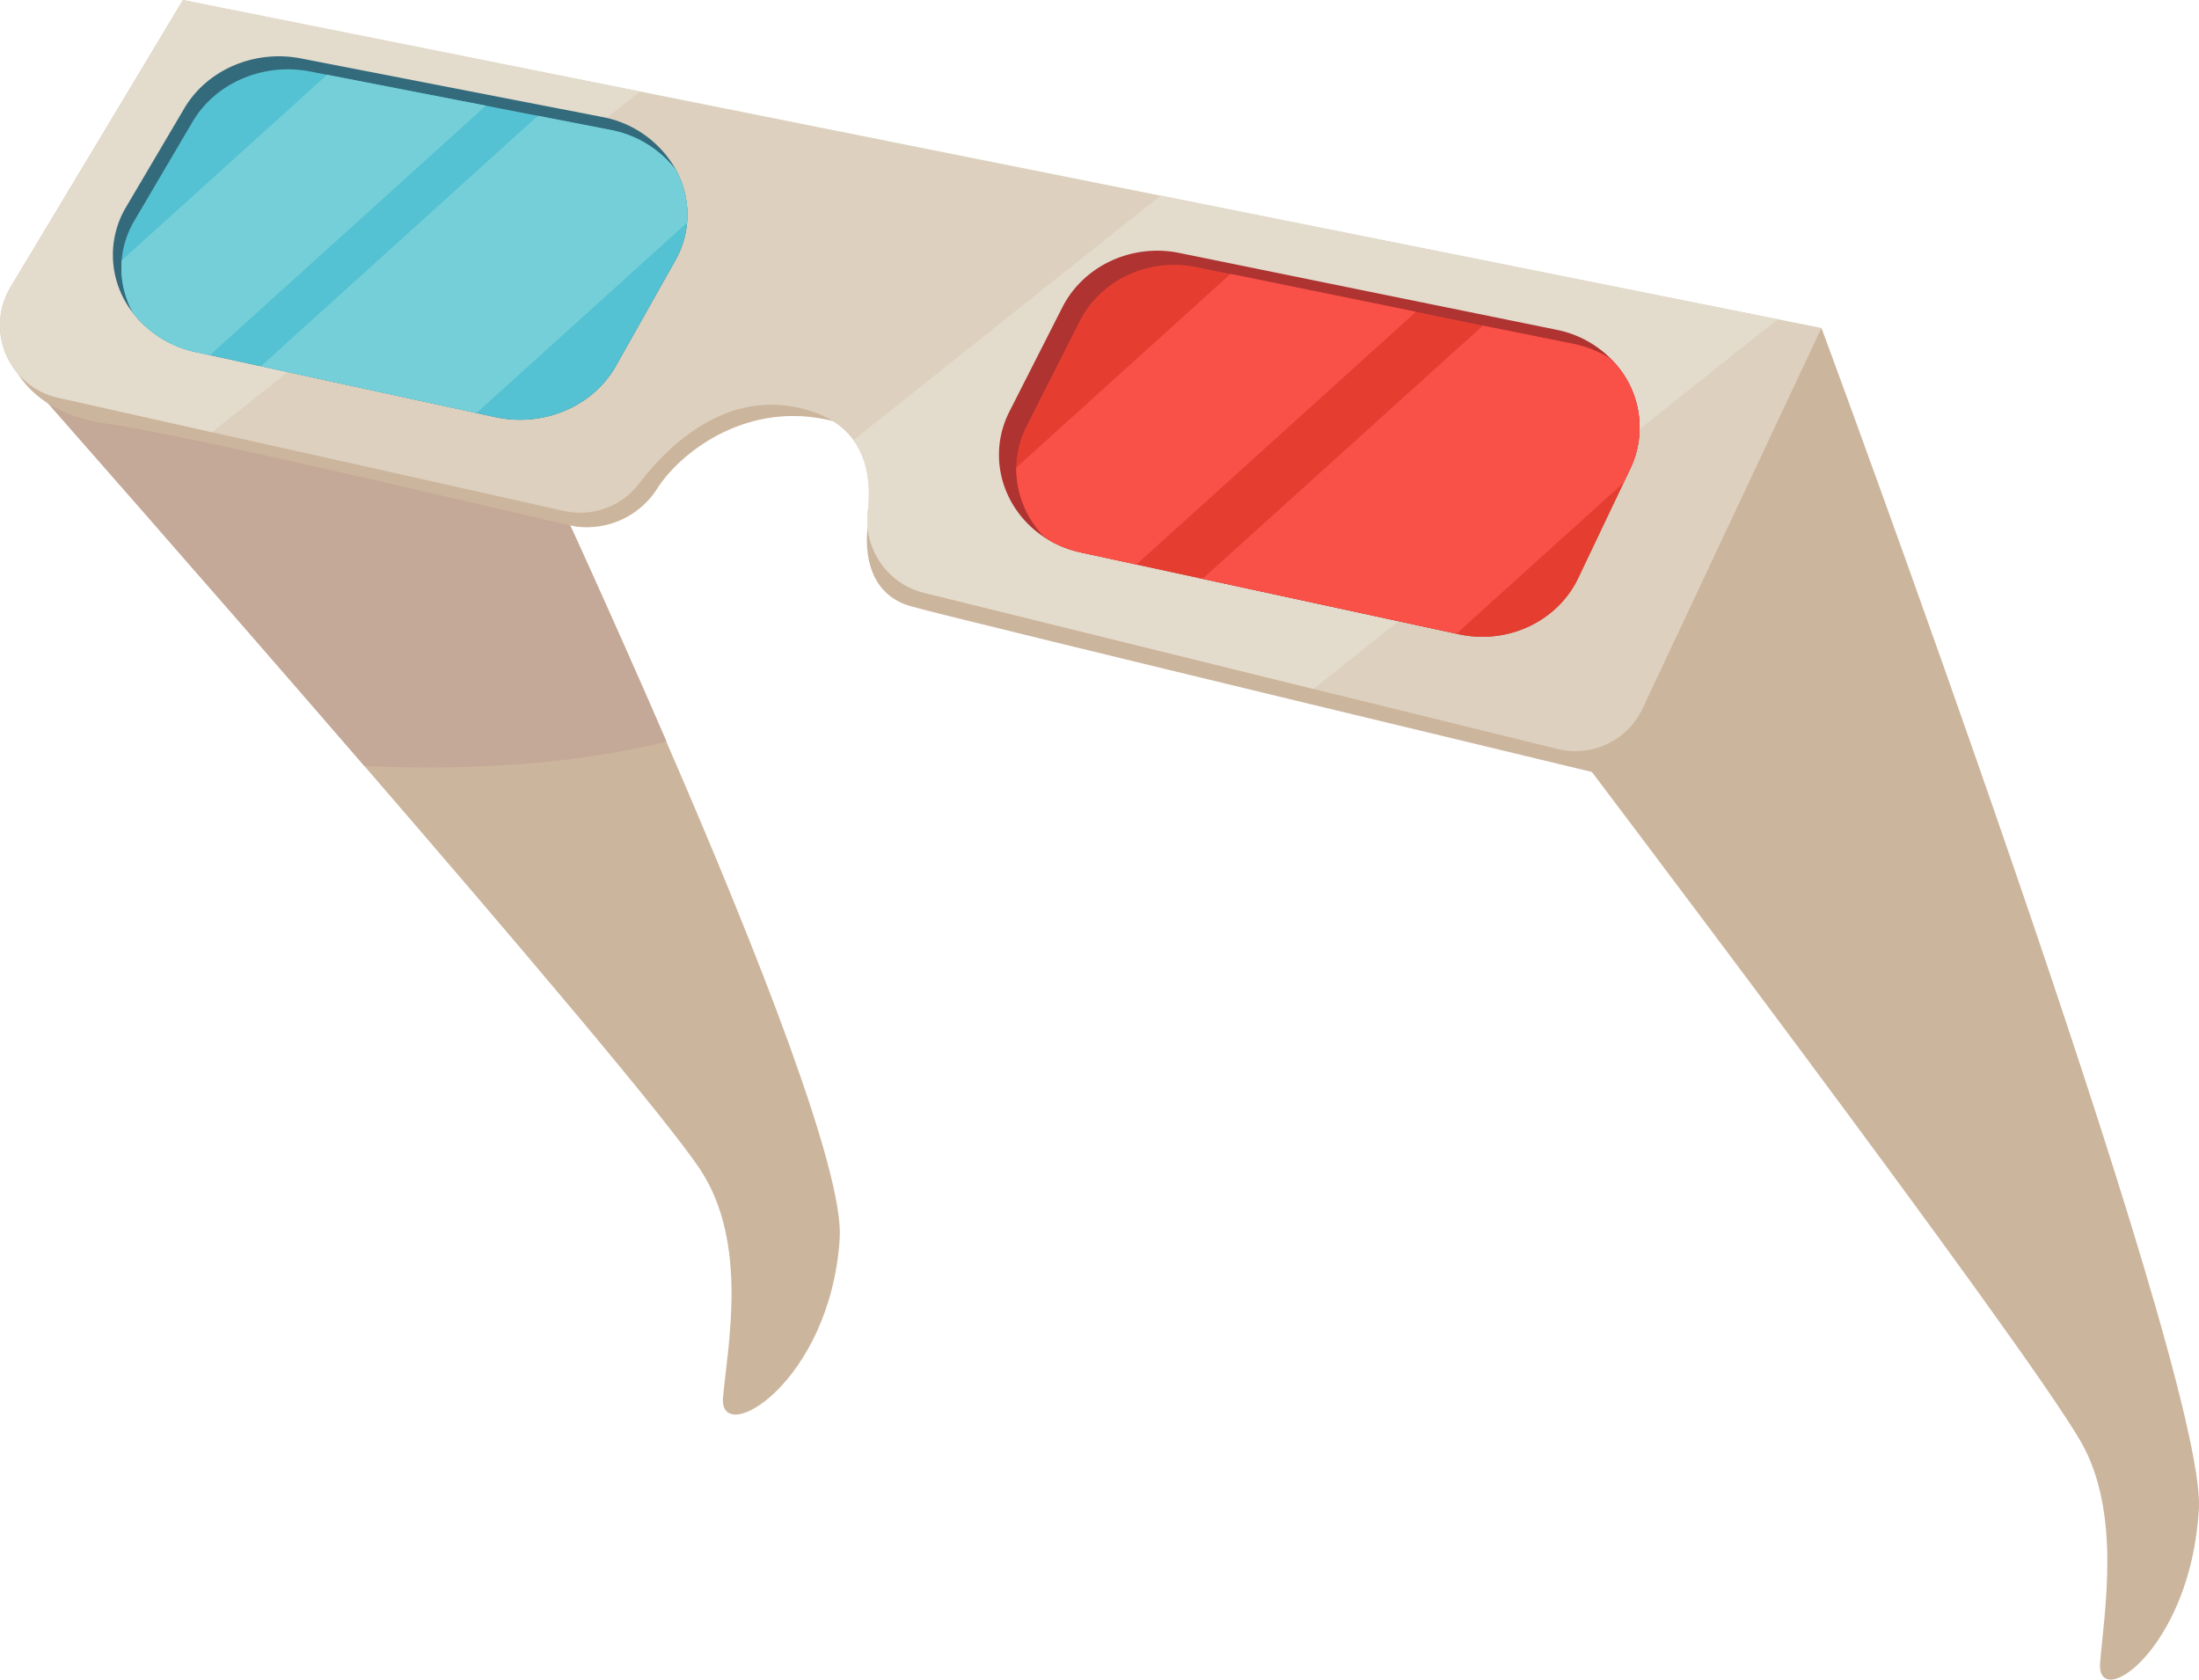 <svg xmlns="http://www.w3.org/2000/svg" viewBox="0 0 601.01 459.06"><defs><style>.cls-1{fill:#ccb59d;}.cls-2{fill:#c5a998;}.cls-3{fill:#ddd0be;}.cls-4{fill:#e3dbcc;}.cls-5{fill:#ae3331;}.cls-6{fill:#e53e31;}.cls-7{fill:#f95048;}.cls-8{fill:#336b7c;}.cls-9{fill:#54c2d2;}.cls-10{fill:#75cfd8;}</style></defs><title>Asset 1</title><g id="Layer_2" data-name="Layer 2"><g id="Layer_2-2" data-name="Layer 2"><path class="cls-1" d="M237.16,144.11s-2.95,17.43,11.75,21.58,207.31,50.38,207.31,50.38,37.94-41-42.41-61.17S237.16,144.11,237.16,144.11Z"/><path class="cls-1" d="M229.5,338.51c-2.55,39.54-33.16,57.39-31.89,43.37s7-42.1-6.19-62.16c-8.93-13.58-50.6-62.65-91.82-110.35C54.25,156.87,9.45,106.05,9.45,106.05l110-40.33s32.87,68.1,62.68,137C207.52,261.24,230.67,320.34,229.5,338.51Z"/><path class="cls-2" d="M182.17,202.68c-26,6.48-54.79,7.91-82.57,6.69C54.25,156.87,9.45,106.05,9.45,106.05l110-40.33S152.36,133.82,182.17,202.68Z"/><path class="cls-1" d="M428.23,201.93s124.61,164.43,140.5,192.13c11.19,19.5,6.33,46.76,5.25,60.39s24.84-3.71,27-42.13S497.83,89.64,497.83,89.64Z"/><path class="cls-1" d="M.37,85s-2.69,26.46,29.2,30.85c23.7,3.27,123.4,27.26,127.47,28a22.78,22.78,0,0,0,22.72-10.53c8.29-12.6,33.72-30.12,63.13-11.47s.32-59.95-71.1-54S.37,85,.37,85Z"/><path class="cls-3" d="M497.83,89.64l-48.89,104a20.27,20.27,0,0,1-23.23,11.07L359,188.3,252.47,162a20.42,20.42,0,0,1-15.28-22.27c.76-6.55.18-13.78-3.94-19.43-3.15-4.33-8.37-7.72-16.67-9.17-19.29-3.38-34,10.71-42,21.15a20.23,20.23,0,0,1-20.47,7.36l-55.76-12.5-40.4-9-42.09-9.43a20.3,20.3,0,0,1-13-30.26L50,0,174.89,25l48.72,9.75,93.58,18.73L485.87,87.25h0Z"/><path class="cls-4" d="M174.89,25,58,118.12l-42.09-9.43a20.3,20.3,0,0,1-13-30.26L50,0Z"/><path class="cls-4" d="M485.87,87.25,359,188.3,252.47,162a20.42,20.42,0,0,1-15.28-22.27c.76-6.55.18-13.78-3.94-19.43l83.94-66.85Z"/><path class="cls-5" d="M445.54,128.17,431.33,158c-5.63,11.82-19.24,18.24-32.56,15.36L295.43,151a29.69,29.69,0,0,1-8.5-3.24,29.15,29.15,0,0,1-4.05-2.81c-9.33-7.76-12.84-20.9-7-32.46L290.35,84c5.77-11.37,19-17.51,31.94-14.87l103.1,21a28.84,28.84,0,0,1,14.94,8c.23.23.43.45.65.68A26.24,26.24,0,0,1,445.54,128.17Z"/><path class="cls-6" d="M445.54,128.17l-1.77,3.73L431.34,158c-5.64,11.82-19.26,18.24-32.57,15.36l-.68-.15-69.4-15h0l-18.08-3.92L295.43,151a29.81,29.81,0,0,1-8.5-3.24,25.06,25.06,0,0,1-2-1.53,26.75,26.75,0,0,1-7.17-18.43,26.22,26.22,0,0,1,2.87-11.47l14.45-28.52C300.82,76.45,314,70.31,327,73l9.32,1.91L387,85.21,405.29,89l24.8,5a29.26,29.26,0,0,1,10.24,4.19c.23.23.43.45.65.68A26.23,26.23,0,0,1,445.54,128.17Z"/><path class="cls-7" d="M387,85.21,310.6,154.28,295.43,151a29.81,29.81,0,0,1-8.5-3.24,25.06,25.06,0,0,1-2-1.53,26.75,26.75,0,0,1-7.17-18.43l58.58-52.95Z"/><path class="cls-7" d="M445.54,128.17l-1.77,3.73-45.68,41.28-69.4-15L405.29,89l24.8,5a29.26,29.26,0,0,1,10.24,4.19c.23.23.43.45.65.68A26.23,26.23,0,0,1,445.54,128.17Z"/><path class="cls-8" d="M184.54,71.24,168.35,100c-6.24,11.1-19.83,16.86-33,14L53.66,96.25a29.53,29.53,0,0,1-17.29-10.7,25.59,25.59,0,0,1-1.89-29l15.9-26.95C56.63,19,69.65,13.46,82.41,16l82,15.94a29.13,29.13,0,0,1,20.35,14.5A25.37,25.37,0,0,1,184.54,71.24Z"/><path class="cls-9" d="M187.79,60.85a25.55,25.55,0,0,1-3.25,10.39L168.35,100c-6.24,11.1-19.82,16.86-33,14l-5.15-1.12-58.9-12.8h0l-13.92-3-3.72-.81a29.5,29.5,0,0,1-17.28-10.7,25.33,25.33,0,0,1,.43-25.4l15.89-27C59,22.6,72,17.06,84.74,19.53l4.64.91,43.42,8.44L147,31.65l19.69,3.83a29.58,29.58,0,0,1,18,10.91A25.57,25.57,0,0,1,187.79,60.85Z"/><path class="cls-10" d="M132.8,28.88,57.38,97.06l-3.72-.81a29.5,29.5,0,0,1-17.28-10.7,25.62,25.62,0,0,1-3.12-14.38L89.38,20.44Z"/><path class="cls-10" d="M187.79,60.85,130.21,112.9l-58.9-12.8L147,31.65l19.69,3.83a29.58,29.58,0,0,1,18,10.91A25.57,25.57,0,0,1,187.79,60.85Z"/></g></g></svg>